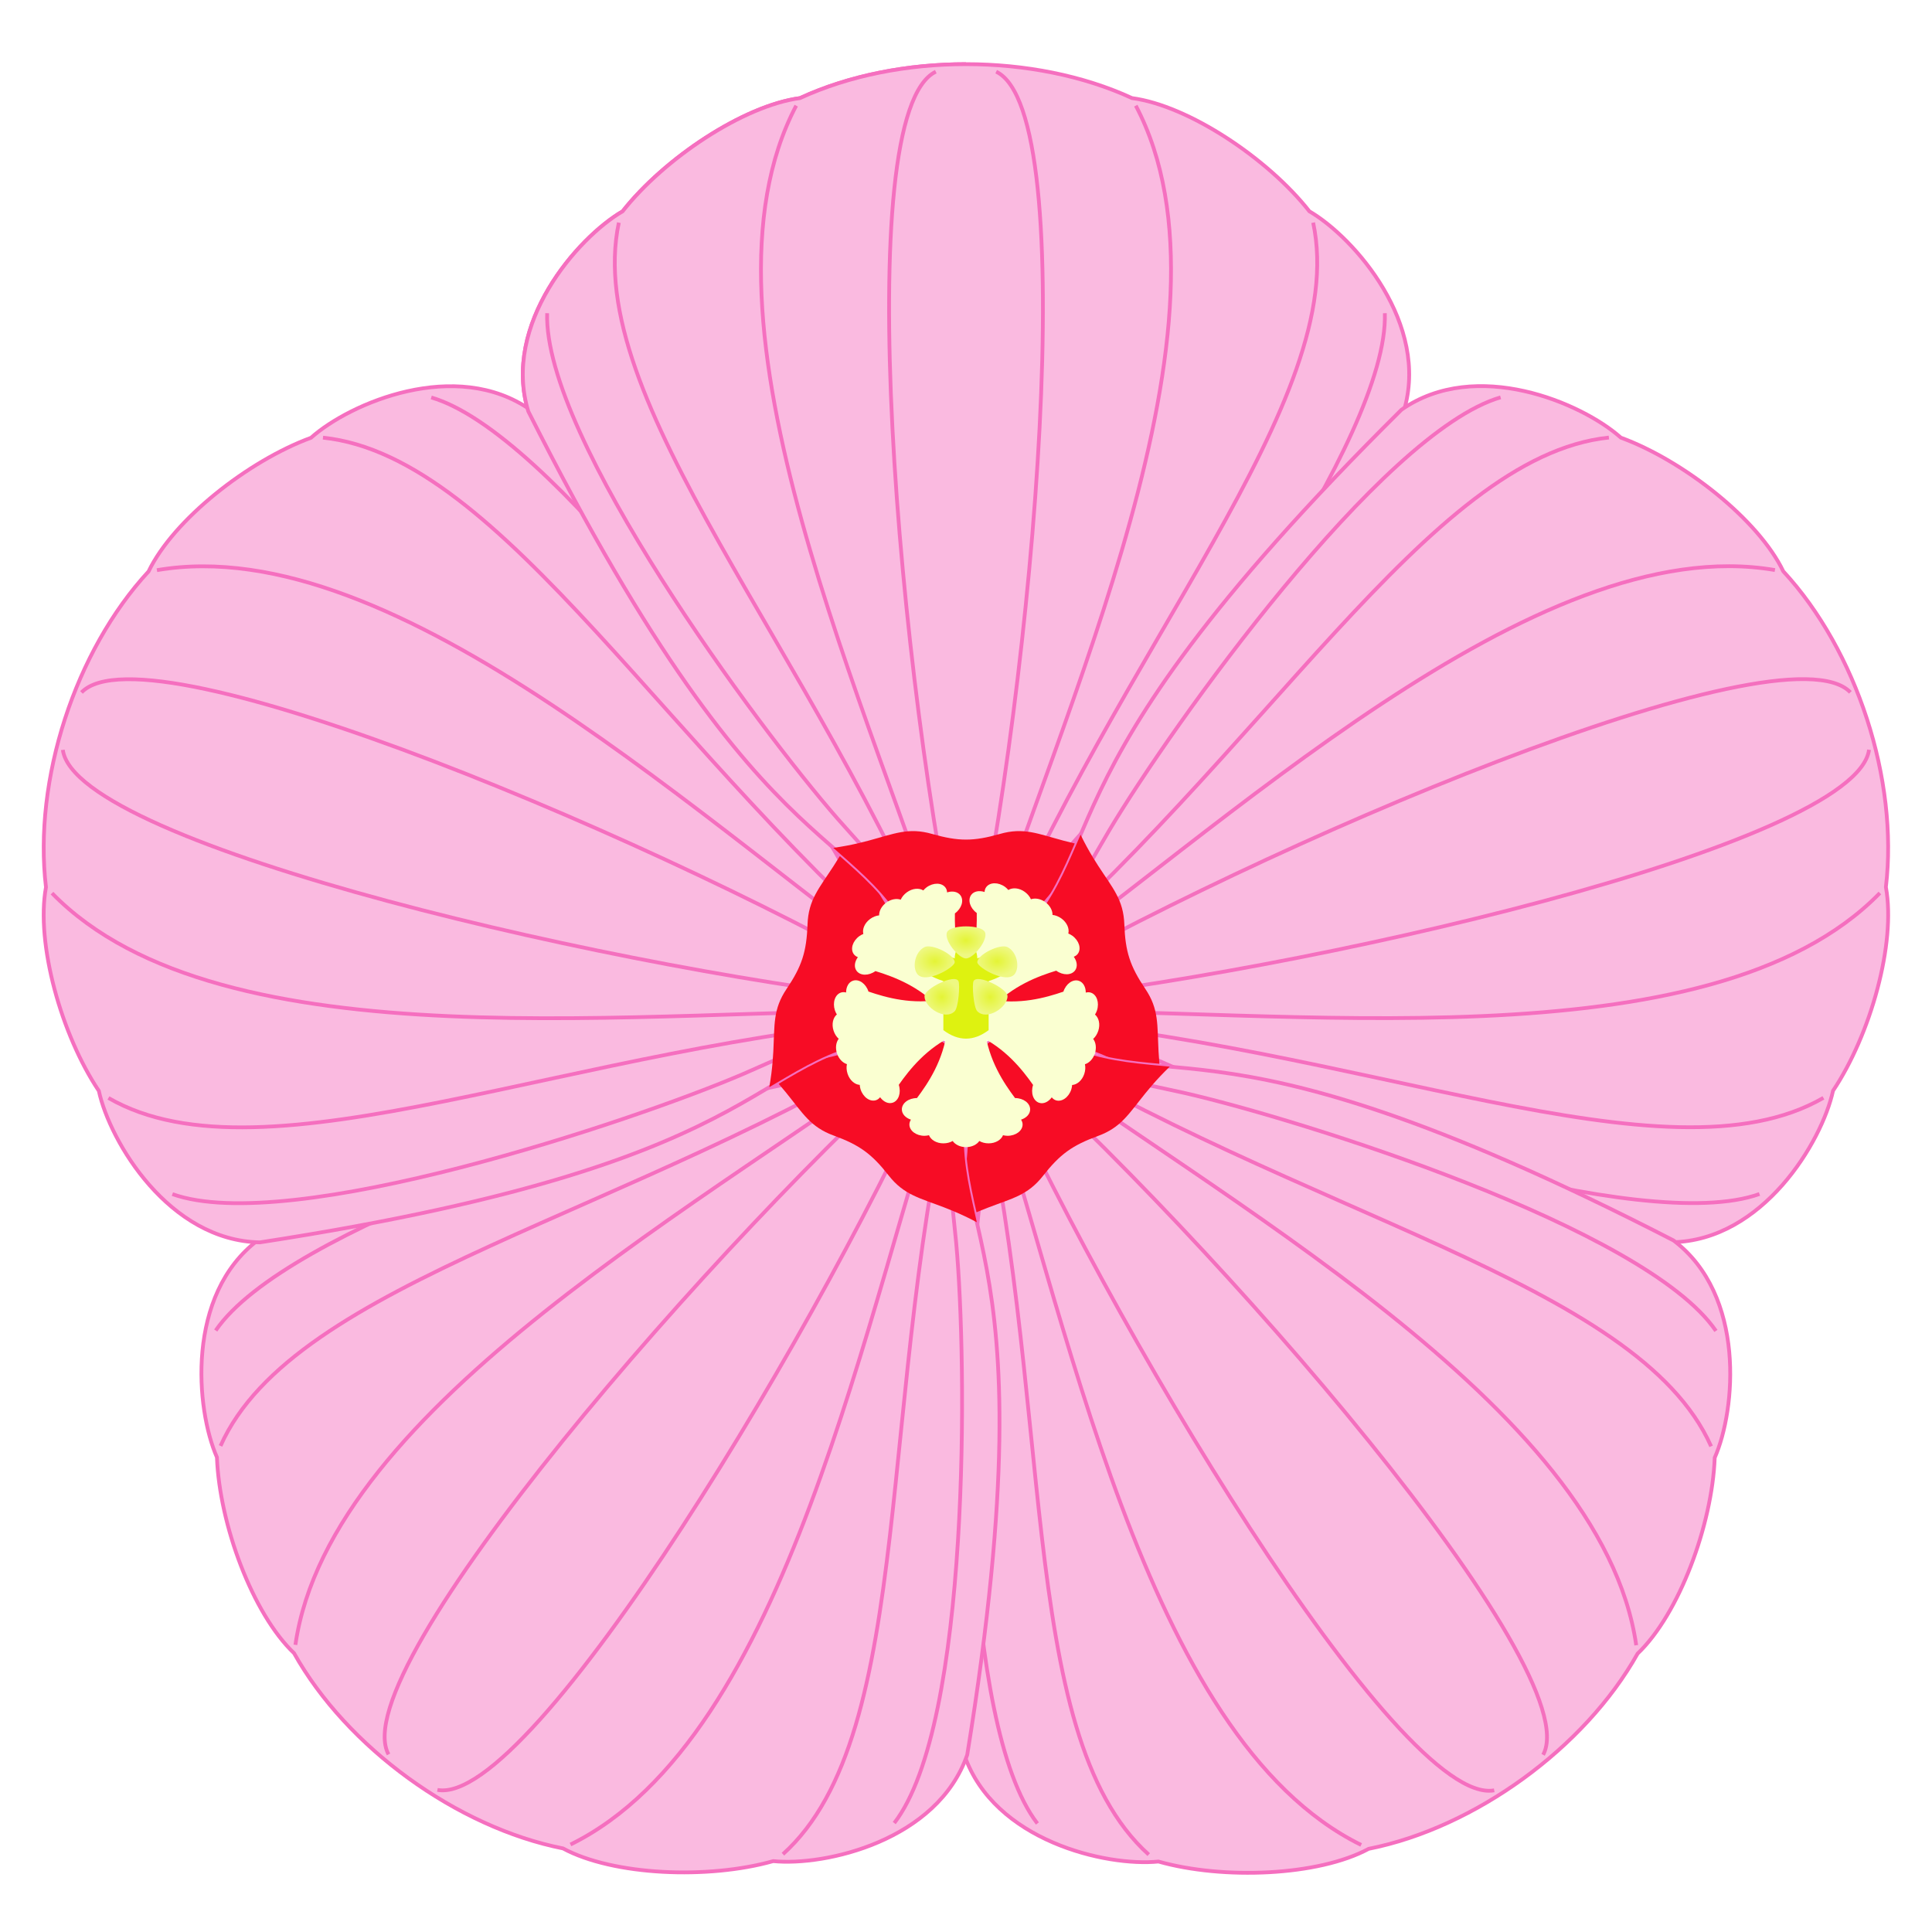 <?xml version="1.0" encoding="UTF-8" standalone="no"?>
<!-- Created with Inkscape (http://www.inkscape.org/) -->

<svg
   xmlns:dc="http://purl.org/dc/elements/1.1/"
   xmlns:cc="http://creativecommons.org/ns#"
   xmlns:rdf="http://www.w3.org/1999/02/22-rdf-syntax-ns#"
   xmlns:svg="http://www.w3.org/2000/svg"
   xmlns="http://www.w3.org/2000/svg"
   xmlns:xlink="http://www.w3.org/1999/xlink"
   xmlns:sodipodi="http://sodipodi.sourceforge.net/DTD/sodipodi-0.dtd"
   xmlns:inkscape="http://www.inkscape.org/namespaces/inkscape"
   width="512"
   height="512"
   id="svg2"
   version="1.1"
   inkscape:version="0.48.2 r9819"
   sodipodi:docname="fuyo.svg">
  <defs
     id="defs4">
    <linearGradient
       id="linearGradient3814">
      <stop
         style="stop-color:#e4f436;stop-opacity:1;"
         offset="0"
         id="stop3816" />
      <stop
         style="stop-color:#eef882;stop-opacity:1;"
         offset="1"
         id="stop3818" />
    </linearGradient>
    <filter
       inkscape:collect="always"
       id="filter3822"
       x="-0.4"
       width="1.8"
       y="-0.032"
       height="1.065">
      <feGaussianBlur
         inkscape:collect="always"
         stdDeviation="3.23"
         id="feGaussianBlur3824" />
    </filter>
    <filter
       inkscape:collect="always"
       id="filter3826"
       x="-0.4"
       width="1.8"
       y="-0.032"
       height="1.065">
      <feGaussianBlur
         inkscape:collect="always"
         stdDeviation="3.23"
         id="feGaussianBlur3828" />
    </filter>
    <filter
       inkscape:collect="always"
       id="filter3830"
       x="-0.164"
       width="1.329"
       y="-0.037"
       height="1.073">
      <feGaussianBlur
         inkscape:collect="always"
         stdDeviation="3.517"
         id="feGaussianBlur3832" />
    </filter>
    <filter
       inkscape:collect="always"
       id="filter3834"
       x="-0.164"
       width="1.329"
       y="-0.037"
       height="1.073">
      <feGaussianBlur
         inkscape:collect="always"
         stdDeviation="3.517"
         id="feGaussianBlur3836" />
    </filter>
    <filter
       inkscape:collect="always"
       id="filter3838">
      <feGaussianBlur
         inkscape:collect="always"
         stdDeviation="3.588"
         id="feGaussianBlur3840" />
    </filter>
    <filter
       inkscape:collect="always"
       id="filter3842">
      <feGaussianBlur
         inkscape:collect="always"
         stdDeviation="3.588"
         id="feGaussianBlur3844" />
    </filter>
    <filter
       inkscape:collect="always"
       id="filter3846">
      <feGaussianBlur
         inkscape:collect="always"
         stdDeviation="3.488"
         id="feGaussianBlur3848" />
    </filter>
    <filter
       inkscape:collect="always"
       id="filter3850">
      <feGaussianBlur
         inkscape:collect="always"
         stdDeviation="3.488"
         id="feGaussianBlur3852" />
    </filter>
    <filter
       inkscape:collect="always"
       id="filter3839"
       x="-0.095"
       width="1.191"
       y="-0.293"
       height="1.586">
      <feGaussianBlur
         inkscape:collect="always"
         stdDeviation="4.852"
         id="feGaussianBlur3841" />
    </filter>
    <clipPath
       clipPathUnits="userSpaceOnUse"
       id="clipPath3068">
      <use
         x="0"
         y="0"
         xlink:href="#path2985"
         id="use3070"
         width="1"
         height="1" />
    </clipPath>
    <clipPath
       clipPathUnits="userSpaceOnUse"
       id="clipPath3072">
      <use
         x="0"
         y="0"
         xlink:href="#path2985"
         id="use3074"
         width="1"
         height="1" />
    </clipPath>
    <clipPath
       clipPathUnits="userSpaceOnUse"
       id="clipPath3076">
      <use
         x="0"
         y="0"
         xlink:href="#path2985"
         id="use3078"
         width="1"
         height="1" />
    </clipPath>
    <clipPath
       clipPathUnits="userSpaceOnUse"
       id="clipPath3080">
      <use
         x="0"
         y="0"
         xlink:href="#path2985"
         id="use3082"
         width="1"
         height="1" />
    </clipPath>
    <clipPath
       clipPathUnits="userSpaceOnUse"
       id="clipPath3084">
      <use
         x="0"
         y="0"
         xlink:href="#path2985"
         id="use3086"
         width="1"
         height="1" />
    </clipPath>
    <clipPath
       clipPathUnits="userSpaceOnUse"
       id="clipPath3088">
      <use
         x="0"
         y="0"
         xlink:href="#path2985"
         id="use3090"
         width="1"
         height="1" />
    </clipPath>
    <clipPath
       clipPathUnits="userSpaceOnUse"
       id="clipPath3092">
      <use
         x="0"
         y="0"
         xlink:href="#path2985"
         id="use3094"
         width="1"
         height="1" />
    </clipPath>
    <clipPath
       clipPathUnits="userSpaceOnUse"
       id="clipPath3096">
      <use
         x="0"
         y="0"
         xlink:href="#path2985"
         id="use3098"
         width="1"
         height="1" />
    </clipPath>
    <clipPath
       clipPathUnits="userSpaceOnUse"
       id="clipPath3100">
      <use
         x="0"
         y="0"
         xlink:href="#path2985"
         id="use3102"
         width="1"
         height="1" />
    </clipPath>
    <clipPath
       clipPathUnits="userSpaceOnUse"
       id="clipPath3941">
      <rect
         style="fill:none;stroke:#000000;stroke-opacity:1"
         id="rect3943"
         width="120"
         height="246"
         x="136"
         y="14" />
    </clipPath>
    <radialGradient
       inkscape:collect="always"
       xlink:href="#linearGradient3814"
       id="radialGradient3820"
       cx="256"
       cy="250.25"
       fx="256"
       fy="250.25"
       r="5.158"
       gradientTransform="matrix(1.008,0,0,0.736,-2.107,65.023)"
       gradientUnits="userSpaceOnUse" />
    <radialGradient
       inkscape:collect="always"
       xlink:href="#linearGradient3814"
       id="radialGradient3836"
       cx="264.245"
       cy="255.697"
       fx="264.245"
       fy="255.697"
       r="5.245"
       gradientTransform="matrix(1,0,0,0.743,0,64.76)"
       gradientUnits="userSpaceOnUse" />
    <radialGradient
       inkscape:collect="always"
       xlink:href="#linearGradient3814"
       id="radialGradient3844"
       cx="247.755"
       cy="255.697"
       fx="247.755"
       fy="255.697"
       r="5.245"
       gradientTransform="matrix(1,0,0,0.743,0,64.76)"
       gradientUnits="userSpaceOnUse" />
    <radialGradient
       inkscape:collect="always"
       xlink:href="#linearGradient3814"
       id="radialGradient3852"
       cx="249.587"
       cy="265.164"
       fx="249.587"
       fy="265.164"
       r="4.587"
       gradientTransform="matrix(1,0,0,1.027,0,-8.09)"
       gradientUnits="userSpaceOnUse" />
    <radialGradient
       inkscape:collect="always"
       xlink:href="#linearGradient3814"
       id="radialGradient3860"
       cx="262.413"
       cy="265.164"
       fx="262.413"
       fy="265.164"
       r="4.587"
       gradientTransform="matrix(1,0,0,1.027,0,-8.09)"
       gradientUnits="userSpaceOnUse" />
  </defs>
  <sodipodi:namedview
     id="base"
     pagecolor="#ffffff"
     bordercolor="#666666"
     borderopacity="1.0"
     inkscape:pageopacity="0.0"
     inkscape:pageshadow="2"
     inkscape:zoom="1"
     inkscape:cx="256"
     inkscape:cy="256"
     inkscape:document-units="px"
     inkscape:current-layer="layer4"
     showgrid="false">
    <inkscape:grid
       type="xygrid"
       id="grid2985"
       empspacing="5"
       visible="true"
       enabled="true"
       snapvisiblegridlinesonly="true" />
  </sodipodi:namedview>
  <g
     inkscape:groupmode="layer"
     id="layer0"
     inkscape:label="guide"
     style="display:none"
     sodipodi:insensitive="true">
    <path
       id="path0"
       style="fill:none;stroke:#000000;stroke-width:1;stroke-linecap:butt;stroke-linejoin:miter;stroke-miterlimit:4;stroke-opacity:1;stroke-dasharray:none"
       d="M 495.709,190.114 256,268 M 404.269,472.075 256,268 M 107.731,472.075 256,268 M 16.291,190.114 256,268 M 264,268 c 0,4.418 -3.582,8 -8,8 -4.418,0 -8,-3.582 -8,-8 0,-4.418 3.582,-8 8,-8 4.418,0 8,3.582 8,8 z m 244,1.1e-4 c 0,138.623 -113.377,252 -252,252 -138.623,0 -252,-113.377 -252,-252 0,-138.623 113.377,-252 252,-252 138.623,0 252,113.377 252,252 z M 256,16 l 0,252 M 292,268 c 0,19.882 -16.118,36 -36,36 -19.882,0 -36,-16.118 -36,-36 0,-19.882 16.118,-36 36,-36 19.882,0 36,16.118 36,36 z"
       inkscape:connector-curvature="0" />
  </g>
  <g
     inkscape:groupmode="layer"
     id="layer1"
     inkscape:label="petal"
     style="display:inline"
     sodipodi:insensitive="true">
    <g
       id="g3105">
      <path
         sodipodi:nodetypes="ccccccccc"
         inkscape:connector-curvature="0"
         id="path2985"
         d="m 246,258 c 5.149,0 15.002,0 20,0 17,-44 40,-18 106,-149 C 379,86 359,63 347,56 336,42 315,28 300,26 274,14 238,14 212,26 c -15,2 -36,16 -47,30 -12,7 -32,30 -25,53 66,131 89,105 106,149 z"
         style="fill:#fabae0;fill-opacity:1;stroke:#f56fbf;stroke-width:1;stroke-linecap:butt;stroke-linejoin:miter;stroke-miterlimit:4;stroke-opacity:1;stroke-dasharray:none" />
      <path
         clip-path="url(#clipPath3100)"
         sodipodi:nodetypes="csc"
         inkscape:connector-curvature="0"
         id="path3027"
         d="M 249,258 C 237,232 229.929,226.062 222,217 201,193 144,116 145,83"
         style="fill:none;stroke:#f56fbf;stroke-width:1px;stroke-linecap:butt;stroke-linejoin:miter;stroke-opacity:1;filter:url(#filter3850)" />
      <path
         clip-path="url(#clipPath3096)"
         sodipodi:nodetypes="csc"
         inkscape:connector-curvature="0"
         id="path3977"
         d="m 263,258 c 12,-26 19.071,-31.938 27,-41 21,-24 78,-101 77,-134"
         style="fill:none;stroke:#f56fbf;stroke-width:1px;stroke-linecap:butt;stroke-linejoin:miter;stroke-opacity:1;filter:url(#filter3846)" />
      <path
         clip-path="url(#clipPath3092)"
         sodipodi:nodetypes="cc"
         inkscape:connector-curvature="0"
         id="path3025"
         d="m 164,59 c -10,47 52,113 87,199"
         style="fill:none;stroke:#f56fbf;stroke-width:1px;stroke-linecap:butt;stroke-linejoin:miter;stroke-opacity:1;filter:url(#filter3842)" />
      <path
         clip-path="url(#clipPath3088)"
         sodipodi:nodetypes="cc"
         inkscape:connector-curvature="0"
         id="path3019"
         d="M 261,258 C 296,172 358,106 348,59"
         style="fill:none;stroke:#f56fbf;stroke-width:1px;stroke-linecap:butt;stroke-linejoin:miter;stroke-opacity:1;filter:url(#filter3838)" />
      <path
         clip-path="url(#clipPath3084)"
         sodipodi:nodetypes="cc"
         inkscape:connector-curvature="0"
         id="path3023"
         d="M 253,258 C 231,188 181,85 211,28"
         style="fill:none;stroke:#f56fbf;stroke-width:1px;stroke-linecap:butt;stroke-linejoin:miter;stroke-opacity:1;filter:url(#filter3834)" />
      <path
         clip-path="url(#clipPath3080)"
         sodipodi:nodetypes="cc"
         inkscape:connector-curvature="0"
         id="path3017"
         d="M 259,258 C 281,188 331,85 301,28"
         style="fill:none;stroke:#f56fbf;stroke-width:1px;stroke-linecap:butt;stroke-linejoin:miter;stroke-opacity:1;filter:url(#filter3830)" />
      <path
         clip-path="url(#clipPath3076)"
         sodipodi:nodetypes="cc"
         inkscape:connector-curvature="0"
         id="path3021"
         d="M 255,258 C 238,180 225,30 248,19"
         style="fill:none;stroke:#f470be;stroke-width:1px;stroke-linecap:butt;stroke-linejoin:miter;stroke-opacity:1;filter:url(#filter3826)" />
      <path
         clip-path="url(#clipPath3072)"
         sodipodi:nodetypes="cc"
         inkscape:connector-curvature="0"
         id="path3973"
         d="M 257,258 C 274,180 287,30 264,19"
         style="fill:none;stroke:#f56fbf;stroke-width:1;stroke-linecap:butt;stroke-linejoin:miter;stroke-miterlimit:4;stroke-opacity:1;stroke-dasharray:none;filter:url(#filter3822)" />
      <path
         clip-path="url(#clipPath3068)"
         sodipodi:nodetypes="cccsscc"
         inkscape:connector-curvature="0"
         id="path3053"
         d="m 195,268 122,0 0,-43 c -37,3 -39.463,-7.582 -52,-4 -7,2 -11,2 -18,0 -12.537,-3.582 -15,7 -52,4 z"
         style="fill:#f70c25;fill-opacity:1;stroke:none;filter:url(#filter3839)" />
    </g>
  </g>
  <g
     style="display:inline"
     inkscape:label="petal overlay"
     id="layer2"
     inkscape:groupmode="layer"
     sodipodi:insensitive="true">
    <use
       height="512"
       width="512"
       x="0"
       y="0"
       xlink:href="#g3105"
       id="use3155"
       transform="matrix(0.309,0.951,-0.951,0.309,431.806,-58.242)" />
    <use
       height="512"
       width="512"
       x="0"
       y="0"
       xlink:href="#g3105"
       id="use3143"
       transform="matrix(-0.81,0.588,-0.588,-0.809,620.996,334.594)" />
    <use
       height="512"
       width="512"
       x="0"
       y="0"
       xlink:href="#g3105"
       id="use3131"
       transform="matrix(-0.81,-0.588,0.588,-0.809,305.631,635.539)" />
    <use
       height="512"
       width="512"
       x="0"
       y="0"
       xlink:href="#g3105"
       id="use3119"
       transform="matrix(0.309,-0.951,0.951,0.309,-78.051,428.699)" />
    <use
       x="0"
       y="0"
       xlink:href="#g3105"
       id="use3165"
       clip-path="url(#clipPath3941)"
       width="512"
       height="512" />
  </g>
  <g
     inkscape:groupmode="layer"
     id="layer3"
     inkscape:label="stamen"
     style="display:inline"
     sodipodi:insensitive="true">
    <use
       height="512"
       width="512"
       x="0"
       y="0"
       xlink:href="#path3196"
       id="use3266"
       transform="matrix(-0.81,0.588,-0.588,-0.809,620.996,334.594)" />
    <use
       height="512"
       width="512"
       x="0"
       y="0"
       xlink:href="#path3196"
       id="use3277"
       transform="matrix(0.309,0.951,-0.951,0.309,431.806,-58.242)" />
    <use
       height="512"
       width="512"
       x="0"
       y="0"
       xlink:href="#path3196"
       id="use3244"
       transform="matrix(0.309,-0.951,0.951,0.309,-78.051,428.699)" />
    <path
       style="fill:#faffd1;fill-opacity:1;stroke:none"
       d="m 251,273 c -1,8 -5,14 -8,18 -2.209,0 -4,1.343 -4,3 0,1.231 0.991,2.256 2.406,2.719 C 241.156,297.111 241,297.536 241,298 c 0,1.657 1.791,3 4,3 0.414,0 0.812,-0.069 1.188,-0.156 C 246.68,302.082 248.189,303 250,303 c 0.927,0 1.79,-0.228 2.469,-0.625 0.667,0.959 1.989,1.625 3.531,1.625 1.543,0 2.864,-0.666 3.531,-1.625 0.678,0.397 1.541,0.625 2.469,0.625 1.811,0 3.32,-0.918 3.812,-2.156 C 266.188,300.931 266.586,301 267,301 c 2.209,0 4,-1.343 4,-3 0,-0.464 -0.156,-0.889 -0.406,-1.281 C 272.009,296.256 273,295.231 273,294 c 0,-1.657 -1.791,-3 -4,-3 -3,-4 -7,-10 -8,-18 l -10,0 z"
       id="path3196"
       inkscape:connector-curvature="0" />
    <use
       height="512"
       width="512"
       x="0"
       y="0"
       xlink:href="#path3196"
       id="use3255"
       transform="matrix(-0.81,-0.588,0.588,-0.809,305.631,635.539)" />
  </g>
  <g
     inkscape:groupmode="layer"
     id="layer4"
     inkscape:label="pistil"
     style="display:inline"
     sodipodi:insensitive="true">
    <path
       style="fill:#def210;fill-opacity:1;stroke:none"
       d="m 250,273 c 4,3 8,3 12,0 l 0,-13 c 12,-4 1,-8 -3,-6 0,0 0,-4 -3,-4 -3,0 -3,4 -3,4 -4,-2 -15,2 -3,6 z"
       id="path5821"
       inkscape:connector-curvature="0"
       sodipodi:nodetypes="cccczccc" />
    <path
       style="fill:url(#radialGradient3820);fill-opacity:1;stroke:none"
       d="m 256,254 c -2,0 -6,-5 -5,-7 1,-2 9,-2 10,0 1,2 -3,7 -5,7 z"
       id="path5743"
       inkscape:connector-curvature="0"
       sodipodi:nodetypes="zzzz" />
    <path
       style="fill:url(#radialGradient3836);fill-opacity:1;stroke:none"
       d="m 259,255 c 0,-2 6,-5 8,-4 2.53,1.265 3.24,5.139 2,7 -2,3 -10,-1.586 -10,-3 z"
       id="path5805"
       inkscape:connector-curvature="0"
       sodipodi:nodetypes="ssss" />
    <path
       style="fill:url(#radialGradient3860);fill-opacity:1;stroke:none"
       d="m 258,260 c 1,-2 9,2 9,4 0,3 -5.45,6.55 -8,4 -1,-1 -1.447,-7.106 -1,-8 z"
       id="path5807"
       inkscape:connector-curvature="0"
       sodipodi:nodetypes="ssss" />
    <path
       style="fill:url(#radialGradient3844);fill-opacity:1;stroke:none"
       d="m 253,255 c 0,-2 -6,-5 -8,-4 -2.53,1.265 -3.24,5.139 -2,7 2,3 10,-1.586 10,-3 z"
       id="path5817"
       inkscape:connector-curvature="0"
       sodipodi:nodetypes="ssss" />
    <path
       style="fill:url(#radialGradient3852);fill-opacity:1;stroke:none"
       d="m 254,260 c -1,-2 -9,2 -9,4 0,3 5.45,6.55 8,4 1,-1 1.447,-7.106 1,-8 z"
       id="path5819"
       inkscape:connector-curvature="0"
       sodipodi:nodetypes="ssss" />
  </g>
</svg>
